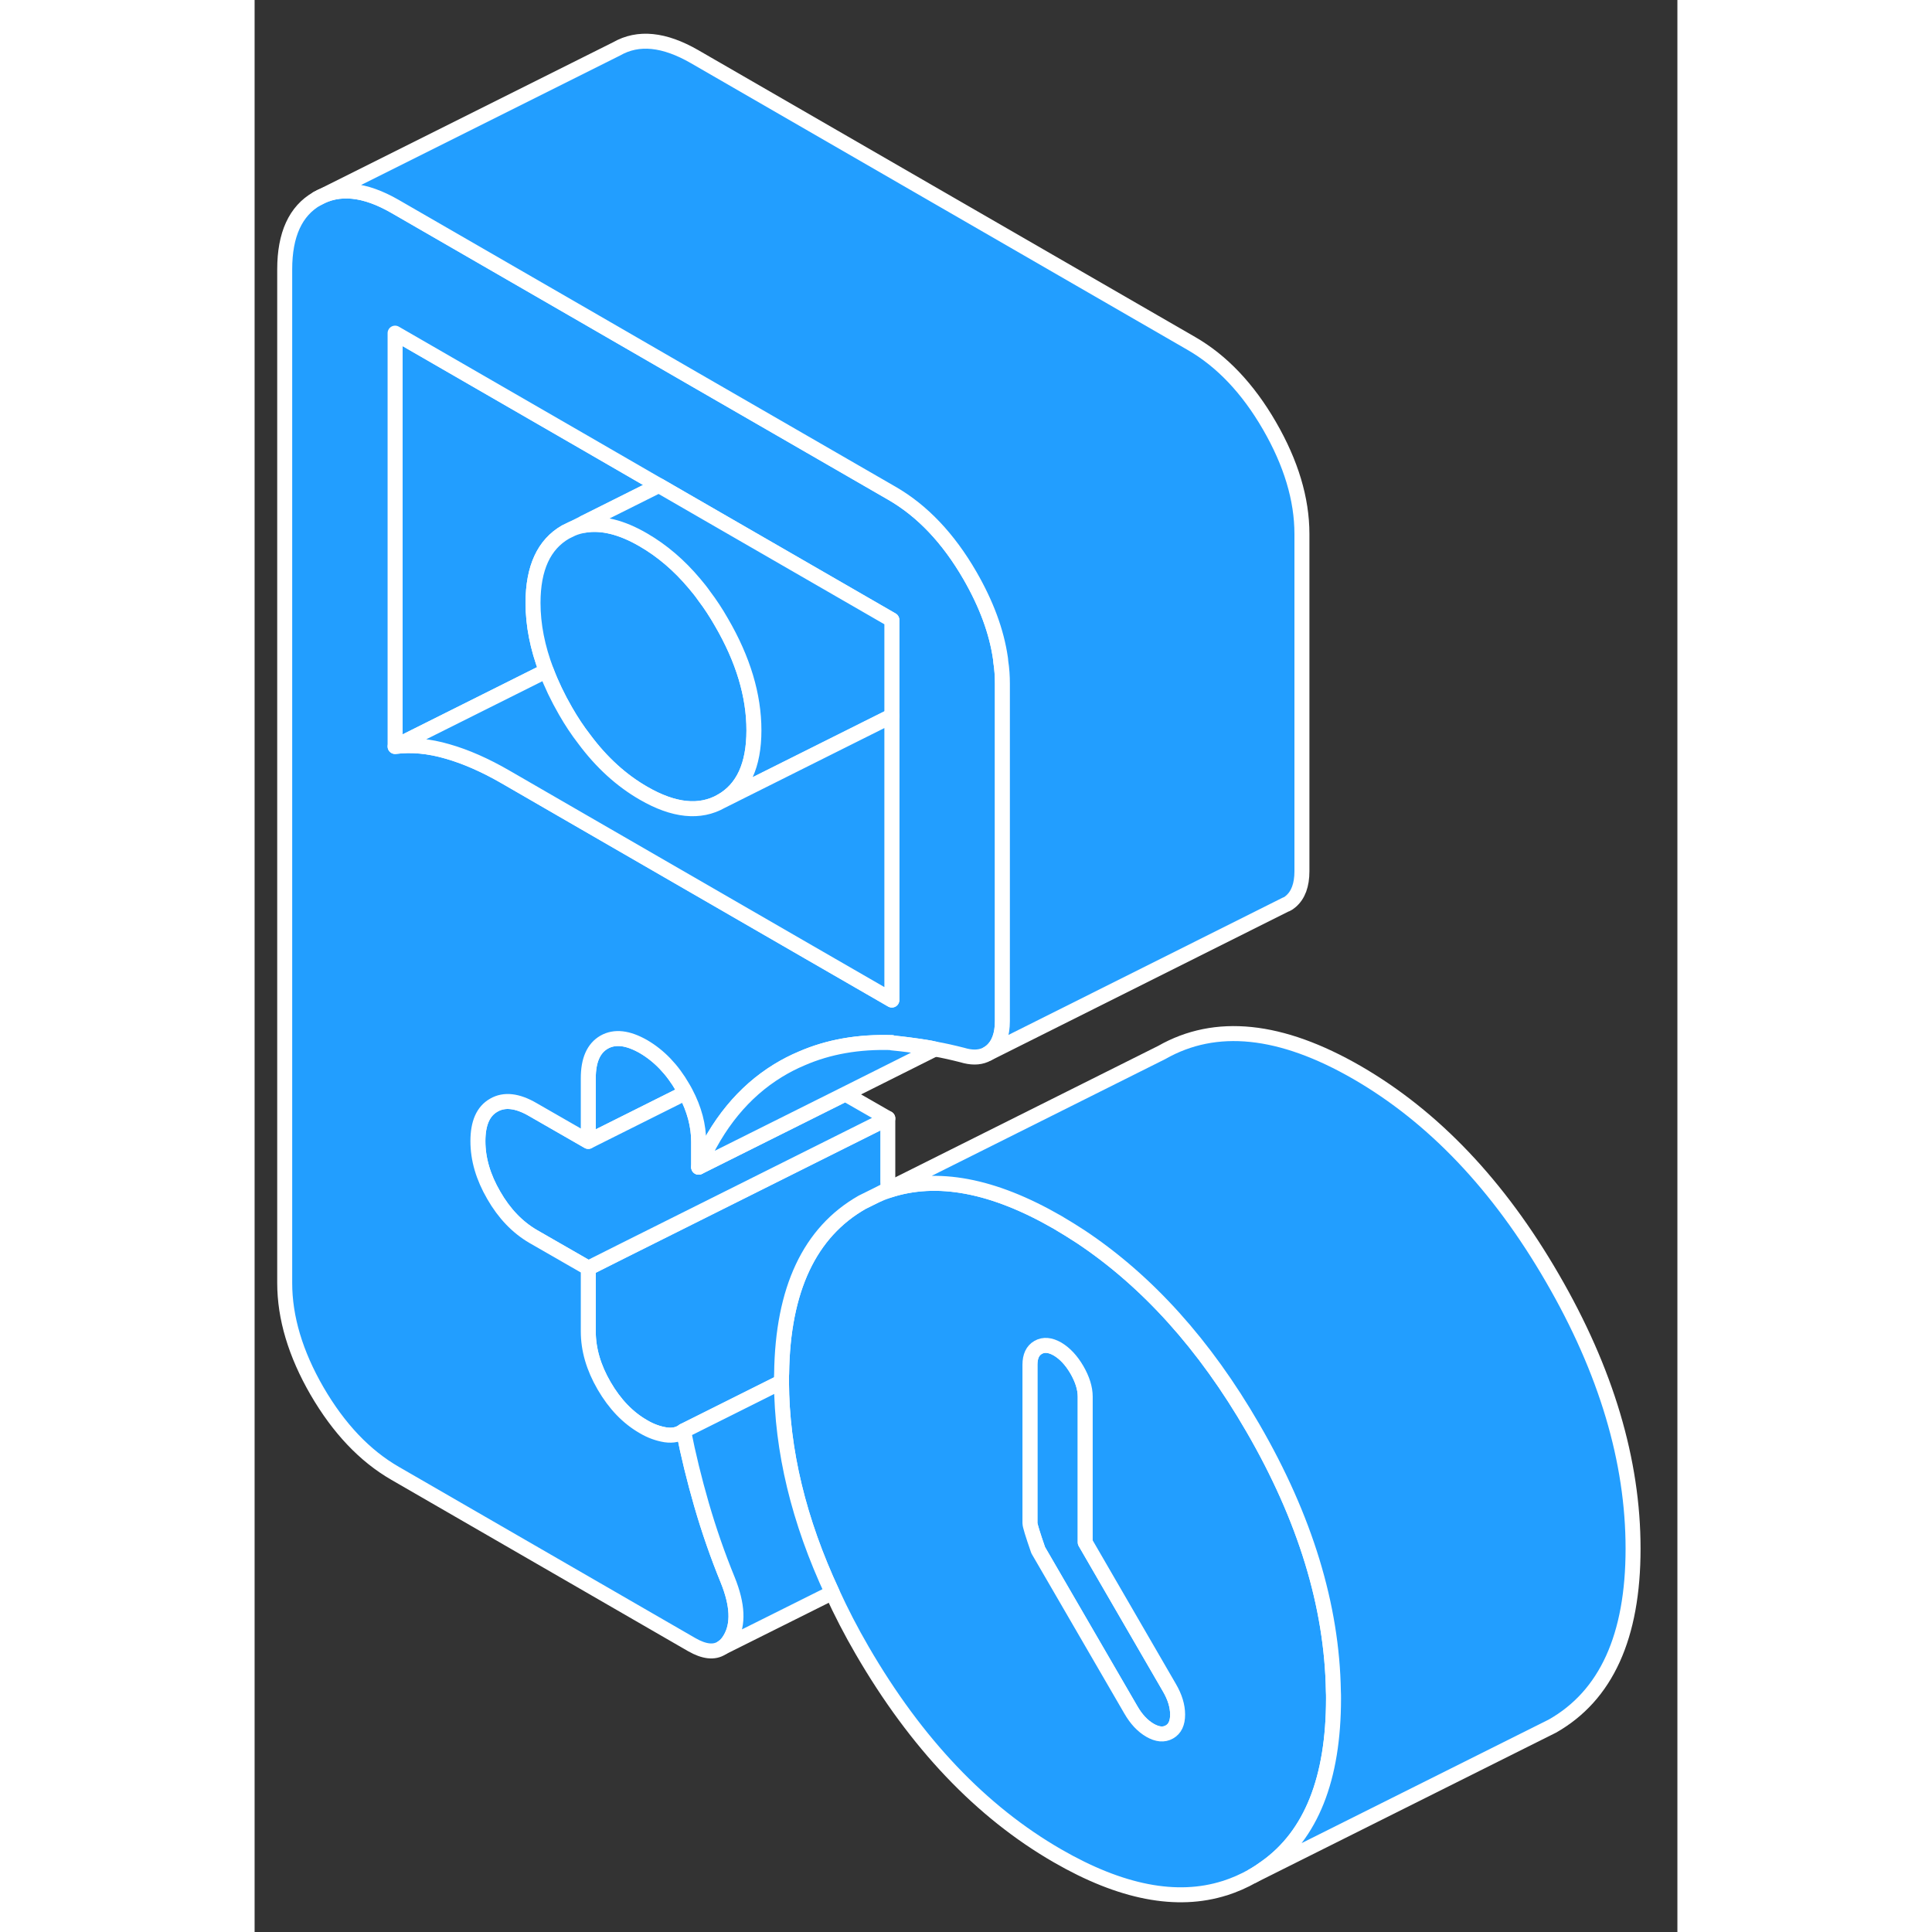 <svg width="48" height="48" viewBox="0 0 95 129" fill="#229EFF" xmlns="http://www.w3.org/2000/svg" stroke-width="1px" stroke-linecap="round" stroke-linejoin="round"><rect x="0" y="0" width="95" height="129" fill="#333333" stroke="none"/><path d="M61.63 114.484C61.63 115.044 61.45 115.434 61.08 115.644C60.71 115.854 60.28 115.814 59.79 115.534C59.29 115.244 58.859 114.784 58.499 114.154L52.32 103.504C51.95 102.444 51.77 101.844 51.77 101.704V91.124C51.77 90.564 51.95 90.174 52.32 89.964C52.69 89.754 53.12 89.794 53.609 90.074C54.099 90.364 54.529 90.824 54.9 91.454C55.27 92.094 55.46 92.694 55.46 93.254V102.984L61.08 112.684C61.45 113.314 61.63 113.914 61.63 114.484Z" stroke="white" stroke-linejoin="round"/><path d="M42.31 79.404L41.46 79.834C41.74 79.704 42.03 79.594 42.32 79.494C42.31 79.464 42.3 79.434 42.31 79.404Z" stroke="white" stroke-linejoin="round"/><path d="M28.779 72.964L22.279 76.214V71.984C22.279 70.794 22.629 69.994 23.339 69.584C24.049 69.184 24.919 69.284 25.969 69.884C27.009 70.494 27.889 71.404 28.589 72.624C28.659 72.734 28.719 72.854 28.779 72.964Z" stroke="white" stroke-linejoin="round"/><path d="M72.03 112.934C71.94 107.234 70.15 101.364 66.65 95.334C63.44 89.784 59.61 85.544 55.19 82.594C54.67 82.254 54.14 81.924 53.61 81.614C49.31 79.134 45.55 78.424 42.32 79.494C42.03 79.594 41.74 79.704 41.46 79.834L40.57 80.274C37.06 82.274 35.26 86.094 35.19 91.724C35.18 91.854 35.18 91.984 35.18 92.124V92.274C35.2 96.854 36.33 101.544 38.57 106.344C39.16 107.634 39.82 108.914 40.57 110.204C44.17 116.404 48.51 120.974 53.61 123.914C57.85 126.364 61.58 127.084 64.77 126.074H64.78C65.43 125.864 66.05 125.594 66.65 125.254C66.95 125.084 67.24 124.894 67.51 124.694C67.52 124.694 67.53 124.684 67.54 124.674C70.55 122.524 72.04 118.764 72.04 113.404C72.04 113.244 72.04 113.094 72.03 112.934ZM61.08 115.644C60.71 115.854 60.28 115.814 59.79 115.534C59.29 115.244 58.86 114.784 58.5 114.154L52.32 103.504C51.95 102.444 51.77 101.844 51.77 101.704V91.124C51.77 90.564 51.95 90.174 52.32 89.964C52.69 89.754 53.12 89.794 53.61 90.074C54.1 90.364 54.53 90.824 54.9 91.454C55.27 92.094 55.46 92.694 55.46 93.254V102.984L61.08 112.684C61.45 113.314 61.63 113.914 61.63 114.484C61.63 115.054 61.45 115.434 61.08 115.644Z" stroke="white" stroke-linejoin="round"/><path d="M42.309 79.404L41.459 79.834L40.569 80.274C37.059 82.274 35.259 86.094 35.189 91.724C35.179 91.854 35.179 91.984 35.179 92.124V92.274L28.639 95.544C28.329 95.784 27.929 95.874 27.439 95.804C26.949 95.724 26.459 95.554 25.969 95.264C24.919 94.664 24.049 93.754 23.339 92.534C22.629 91.314 22.279 90.104 22.279 88.904V84.674L24.569 83.524L42.279 74.674V78.904C42.279 79.074 42.289 79.234 42.309 79.404Z" stroke="white" stroke-linejoin="round"/><path d="M42.28 74.674L24.57 83.524L22.28 84.674L18.59 82.554C17.55 81.944 16.67 81.034 15.97 79.814C15.26 78.594 14.91 77.394 14.91 76.194C14.91 74.994 15.26 74.194 15.97 73.794C16.67 73.384 17.55 73.484 18.59 74.094L22.02 76.064L22.28 76.214L28.78 72.964C29.36 74.064 29.65 75.154 29.65 76.244V77.934L39.44 73.044L42.28 74.674Z" stroke="white" stroke-linejoin="round"/><path d="M26.99 32.414L22.01 34.904L21.21 35.304L20.76 35.524C19.32 36.354 18.59 37.924 18.59 40.254C18.59 41.734 18.89 43.244 19.48 44.794L9.38 49.844V22.244L22.01 29.534L26.99 32.414Z" stroke="white" stroke-linejoin="round"/><path d="M49.82 44.164C49.82 44.094 49.81 44.024 49.8 43.954C49.54 42.154 48.85 40.314 47.76 38.424C46.32 35.934 44.58 34.104 42.55 32.934L38.6 30.654L34.84 28.484L29.38 25.334L22.01 21.074L9.38 13.784C7.35 12.614 5.62 12.434 4.17 13.264C2.73 14.084 2.01 15.664 2.01 17.984V85.664C2.01 87.984 2.73 90.394 4.17 92.884C5.62 95.374 7.35 97.204 9.38 98.374L29.19 109.814C30.01 110.284 30.68 110.364 31.19 110.034L31.24 110.004C31.44 109.874 31.62 109.674 31.77 109.404C32.32 108.454 32.26 107.154 31.59 105.494C30.91 103.834 30.33 102.154 29.84 100.464C29.35 98.764 28.95 97.124 28.64 95.544C28.33 95.784 27.93 95.874 27.44 95.804C26.95 95.724 26.46 95.554 25.97 95.264C24.92 94.664 24.05 93.754 23.34 92.534C22.63 91.314 22.28 90.104 22.28 88.904V84.674L18.59 82.554C17.55 81.944 16.67 81.034 15.97 79.814C15.26 78.594 14.91 77.394 14.91 76.194C14.91 74.994 15.26 74.194 15.97 73.794C16.67 73.384 17.55 73.484 18.59 74.094L22.02 76.064L22.28 76.214V71.984C22.28 70.794 22.63 69.994 23.34 69.584C24.05 69.184 24.92 69.284 25.97 69.884C27.01 70.494 27.89 71.404 28.59 72.624C28.66 72.734 28.72 72.854 28.78 72.964C29.36 74.064 29.65 75.154 29.65 76.244V77.934C30.88 75.054 32.65 72.894 34.95 71.484C35.46 71.174 35.98 70.904 36.53 70.674C38.32 69.894 40.32 69.544 42.55 69.614V69.634C43.29 69.704 44.04 69.804 44.81 69.924C45.01 69.954 45.22 69.994 45.43 70.044C46.01 70.144 46.62 70.284 47.25 70.444C47.84 70.624 48.35 70.624 48.77 70.444L48.95 70.354C49.03 70.304 49.11 70.254 49.19 70.184C49.68 69.764 49.93 69.094 49.93 68.174V45.654C49.93 45.164 49.9 44.664 49.82 44.164ZM42.55 66.774L41.91 66.404L36.97 63.554L22.01 54.914L16.75 51.874C15.4 51.094 14.11 50.524 12.88 50.174C11.65 49.814 10.48 49.704 9.38 49.844V22.244L22.01 29.534L26.99 32.414L29.38 33.794L42.55 41.394V66.774Z" stroke="white" stroke-linejoin="round"/><path d="M33.34 48.764C33.34 51.094 32.62 52.664 31.17 53.494C29.73 54.314 27.99 54.134 25.97 52.964C24.49 52.114 23.16 50.904 22.01 49.354C21.56 48.774 21.15 48.154 20.76 47.474C20.24 46.574 19.81 45.674 19.48 44.794C18.89 43.244 18.59 41.734 18.59 40.254C18.59 37.924 19.32 36.354 20.76 35.524L21.21 35.304C21.47 35.194 21.73 35.124 22.01 35.074C23.17 34.874 24.5 35.194 25.97 36.054C27.21 36.774 28.35 37.744 29.38 38.974C29.6 39.234 29.82 39.504 30.02 39.794C30.43 40.334 30.81 40.914 31.17 41.544C32.62 44.034 33.34 46.434 33.34 48.764Z" stroke="white" stroke-linejoin="round"/><path d="M42.55 41.394V47.804L31.17 53.494C32.62 52.664 33.34 51.094 33.34 48.764C33.34 46.434 32.62 44.034 31.17 41.544C30.81 40.914 30.43 40.334 30.02 39.794C29.82 39.504 29.6 39.234 29.38 38.974C28.35 37.744 27.21 36.774 25.97 36.054C24.5 35.194 23.17 34.874 22.01 35.074V34.904L26.99 32.414L29.38 33.794L42.55 41.394Z" stroke="white" stroke-linejoin="round"/><path d="M42.55 47.804V66.774L41.91 66.404L36.97 63.554L22.01 54.914L16.75 51.874C15.4 51.094 14.11 50.524 12.88 50.174C11.65 49.814 10.48 49.704 9.38 49.844L19.48 44.794C19.81 45.674 20.24 46.574 20.76 47.474C21.15 48.154 21.56 48.774 22.01 49.354C23.16 50.904 24.49 52.114 25.97 52.964C27.99 54.134 29.73 54.314 31.17 53.494L42.55 47.804Z" stroke="white" stroke-linejoin="round"/><path d="M69.93 35.654V58.174C69.93 59.094 69.68 59.764 69.19 60.184C69.1 60.264 69 60.334 68.89 60.384H68.87L48.95 70.354C49.03 70.304 49.11 70.254 49.19 70.184C49.68 69.764 49.93 69.094 49.93 68.174V45.654C49.93 45.164 49.9 44.664 49.82 44.164C49.82 44.094 49.81 44.024 49.8 43.954C49.54 42.154 48.85 40.314 47.76 38.424C46.32 35.934 44.58 34.104 42.55 32.934L38.6 30.654L34.84 28.484L29.38 25.334L22.01 21.074L9.38 13.784C7.35 12.614 5.62 12.434 4.17 13.264L24.17 3.264C25.62 2.434 27.35 2.614 29.38 3.784L62.55 22.934C64.58 24.104 66.32 25.934 67.76 28.424C69.2 30.914 69.93 33.324 69.93 35.654Z" stroke="white" stroke-linejoin="round"/><path d="M45.429 70.044L39.44 73.044L29.649 77.934C30.879 75.054 32.65 72.894 34.95 71.484C35.459 71.174 35.979 70.904 36.529 70.674C38.319 69.894 40.319 69.544 42.549 69.614V69.634C43.289 69.704 44.039 69.804 44.809 69.924C45.009 69.954 45.219 69.994 45.429 70.044Z" stroke="white" stroke-linejoin="round"/><path d="M38.57 106.343L31.24 110.003C31.44 109.873 31.62 109.673 31.77 109.403C32.32 108.453 32.26 107.153 31.59 105.493C30.91 103.833 30.33 102.153 29.84 100.463C29.35 98.763 28.95 97.124 28.64 95.543L35.18 92.273C35.2 96.853 36.33 101.543 38.57 106.343Z" stroke="white" stroke-linejoin="round"/><path d="M92.04 103.404C92.04 109.264 90.25 113.214 86.65 115.254L85.69 115.734L66.65 125.254C66.95 125.084 67.24 124.894 67.51 124.694C67.52 124.694 67.53 124.684 67.54 124.674C70.55 122.524 72.04 118.764 72.04 113.404C72.04 113.244 72.04 113.094 72.03 112.934C71.94 107.234 70.15 101.364 66.65 95.334C63.44 89.784 59.61 85.544 55.19 82.594C54.67 82.254 54.14 81.924 53.61 81.614C49.31 79.134 45.55 78.424 42.32 79.494C42.31 79.464 42.3 79.434 42.31 79.404L60.57 70.274C64.17 68.224 68.51 68.674 73.61 71.614C78.71 74.564 83.06 79.134 86.65 85.334C90.25 91.534 92.04 97.554 92.04 103.404Z" stroke="white" stroke-linejoin="round"/></svg>